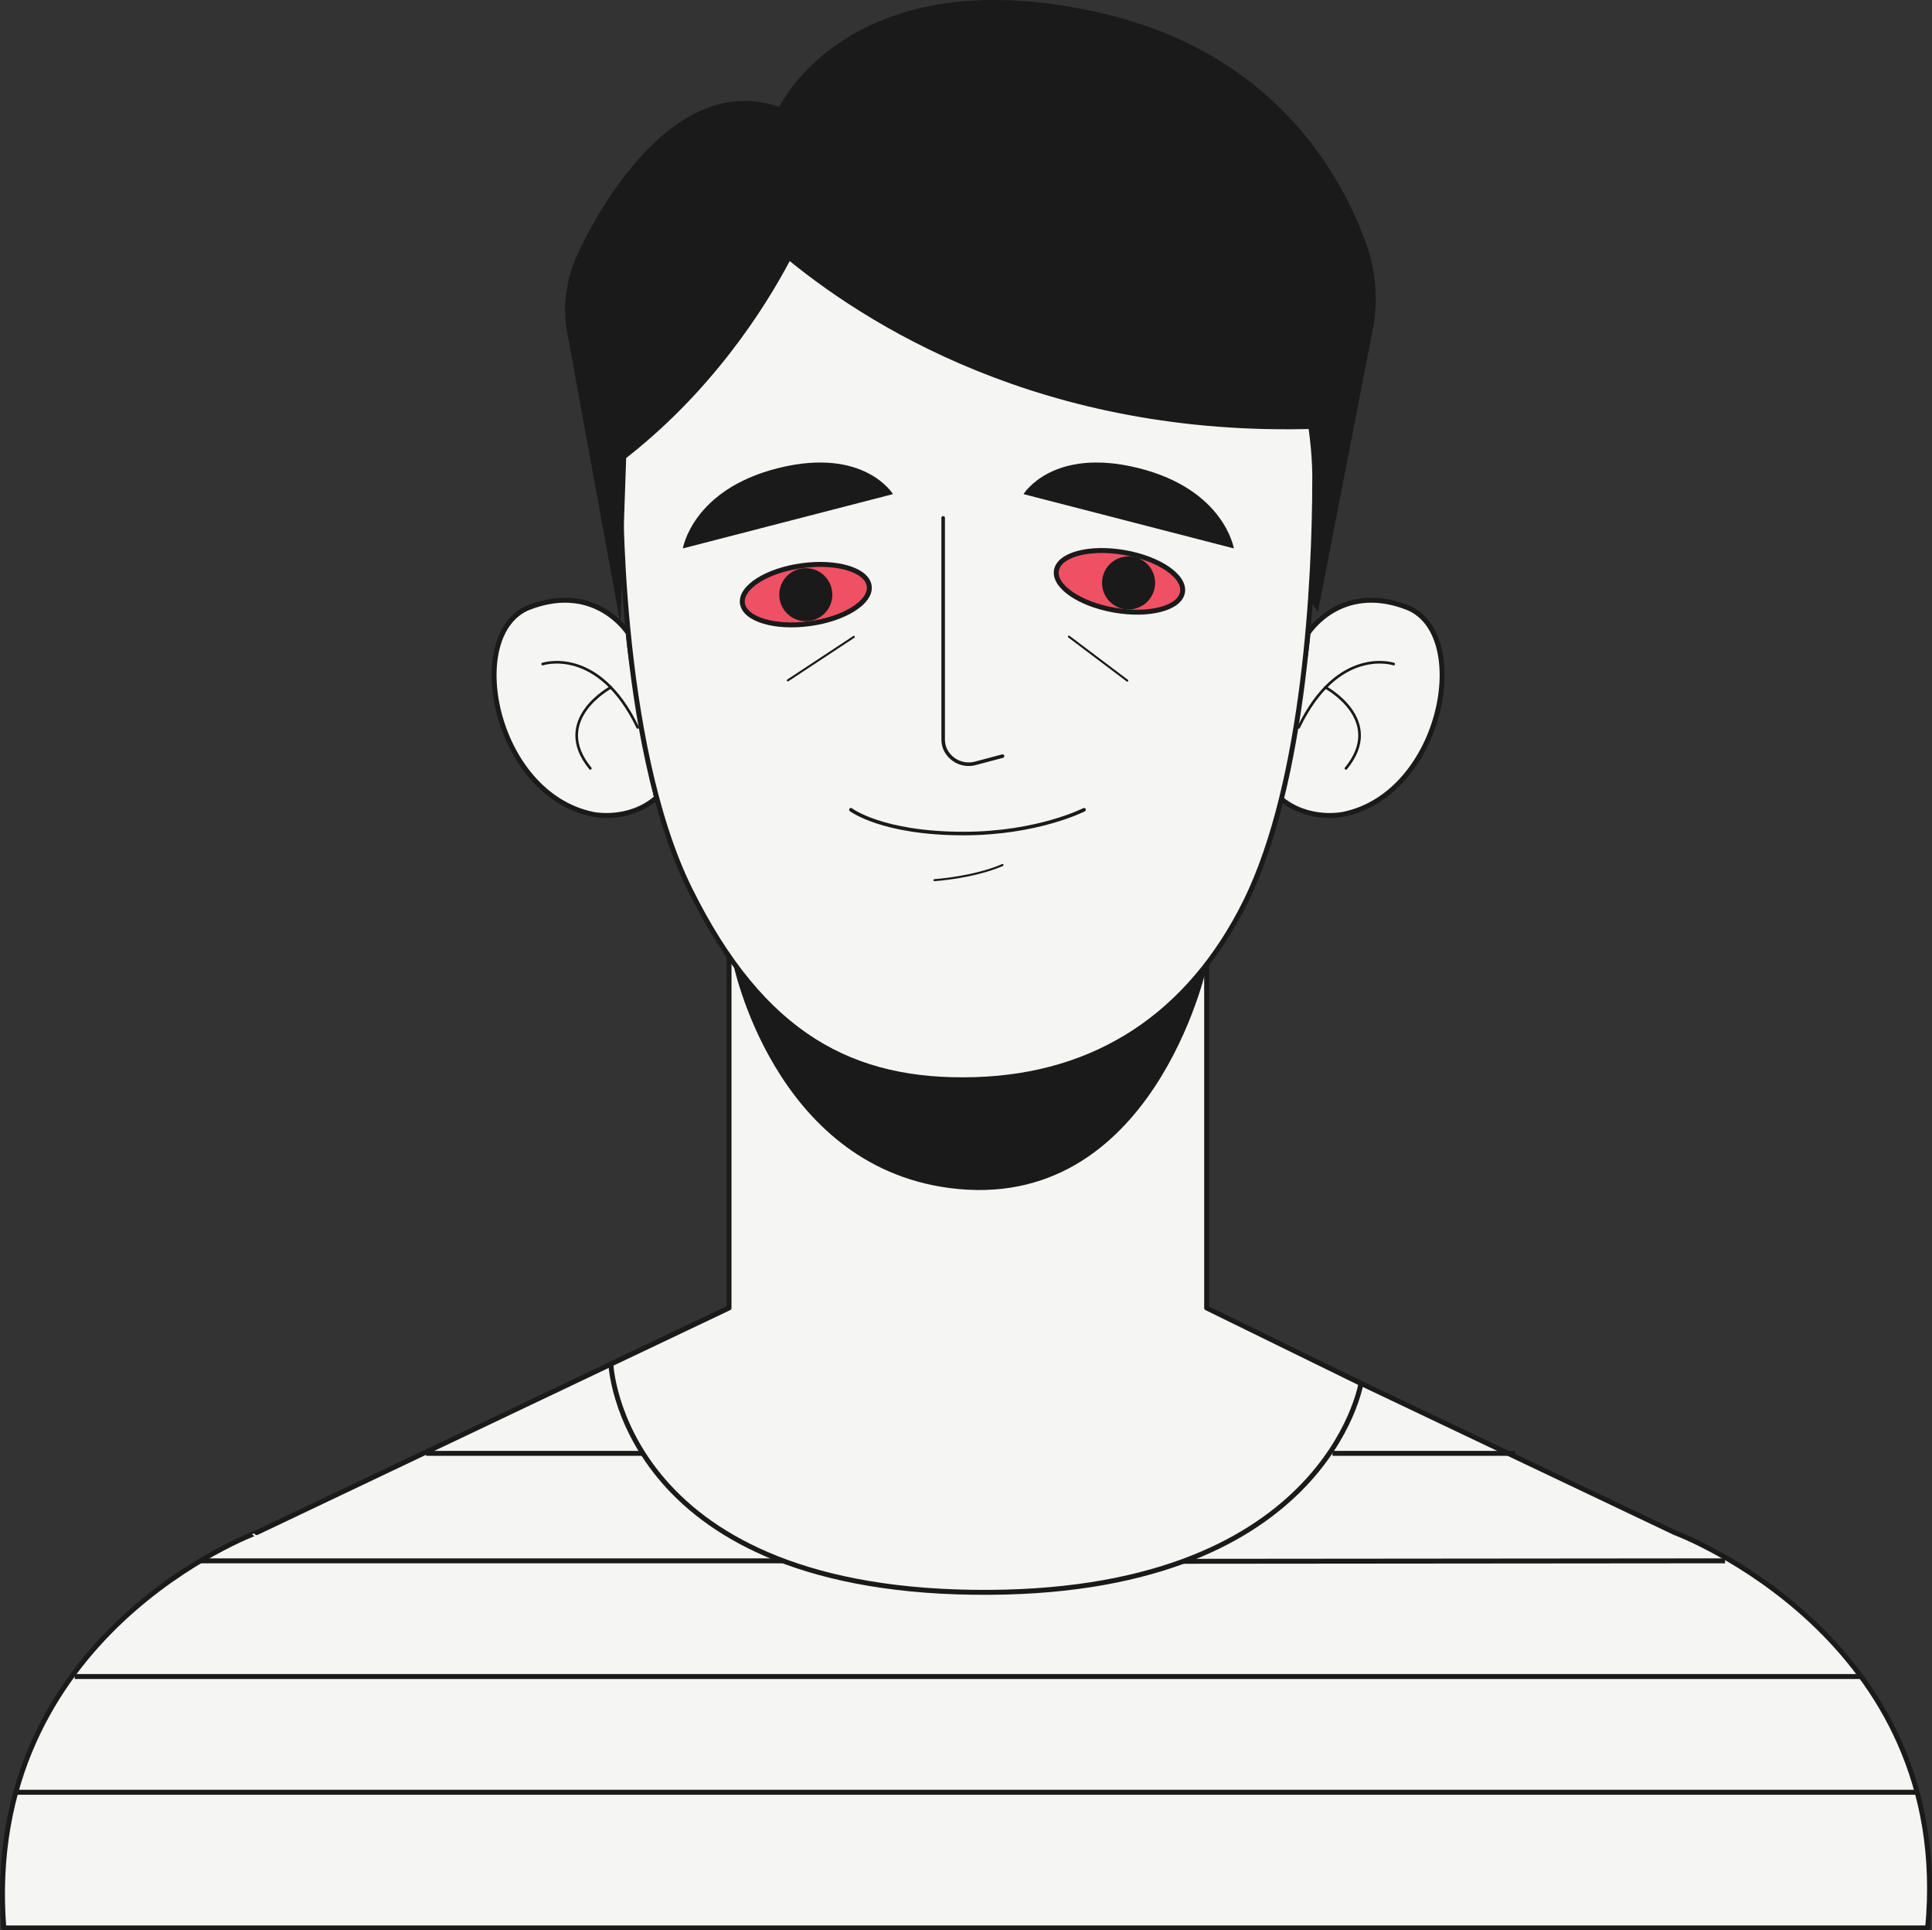 <svg id="aed7ea83-7733-4c1e-b7bc-f657b5c3acb0" data-name="Layer 1" xmlns="http://www.w3.org/2000/svg" viewBox="0 0 447.23 446.74"><rect x="0" y="0" width="447.23" height="446.74" fill="#333333" stroke="none"/><title>portrait2</title><path d="M364.06,460.51l-109.34-52H145.14l-109.34,52S-28,483.91-22.74,552H422.6C429,484.54,364.06,460.51,364.06,460.51Z" transform="translate(23.62 -105.79)" style="fill:#f5f5f3;stroke:#1a1a1a;stroke-linejoin:round;stroke-width:1.143px"/><line x1="3.7" y1="414.81" x2="443.75" y2="414.81" style="fill:none;stroke:#1a1a1a;stroke-linejoin:round;stroke-width:1.143px"/><line x1="17.29" y1="388.03" x2="430.82" y2="388.03" style="fill:none;stroke:#1a1a1a;stroke-linejoin:round;stroke-width:1.143px"/><line x1="46.4" y1="361.25" x2="181.23" y2="361.25" style="fill:none;stroke:#1a1a1a;stroke-linejoin:round;stroke-width:1.143px"/><line x1="98.63" y1="336.38" x2="148.82" y2="336.38" style="fill:none;stroke:#1a1a1a;stroke-linejoin:round;stroke-width:1.143px"/><line x1="308.45" y1="336.38" x2="350.74" y2="336.38" style="fill:none;stroke:#1a1a1a;stroke-linejoin:round;stroke-width:1.143px"/><line x1="273.88" y1="361.36" x2="399.33" y2="361.25" style="fill:none;stroke:#1a1a1a;stroke-linejoin:round;stroke-width:1.143px"/><path d="M255.7,408.51h0V292H145.14V408.51l-27.35,13s2.16,51.7,83.79,52.81S291.42,426,291.42,426Z" transform="translate(23.62 -105.79)" style="fill:#f5f5f3;stroke:#1a1a1a;stroke-linejoin:round;stroke-width:1.143px"/><path d="M146,328.37s9.26,47,50.14,52.38c47.06,6.21,59.59-51.19,59.59-51.19s-20.79,26.06-53.67,26.1C165.35,355.7,146,328.37,146,328.37Z" transform="translate(23.62 -105.79)" style="fill:#1a1a1a"/><path d="M156.77,130.56s16.27-34.77,73.8-21.92c40.61,9.07,56.32,37.55,62.05,53.53a37.54,37.54,0,0,1,1.69,19.08l-12.86,66.21L220.09,154l-57.18,4.53Z" transform="translate(23.62 -105.79)" style="fill:#1a1a1a"/><path d="M279.18,252.33s7.45-11.85,22.82-6,8.42,43.17-14.64,47.93c0,0-8.26,1.8-14.75-3.86C272.61,290.38,278.28,262.8,279.18,252.33Z" transform="translate(23.62 -105.79)" style="fill:#f5f5f3;stroke:#1a1a1a;stroke-linejoin:round;stroke-width:1.143px"/><path d="M299,259.48s-12.88-4.29-22,14.67" transform="translate(23.62 -105.79)" style="fill:none;stroke:#1a1a1a;stroke-linecap:round;stroke-linejoin:round;stroke-width:0.611px"/><path d="M283.19,264.87s14,7.5,4.76,18.76" transform="translate(23.62 -105.79)" style="fill:none;stroke:#1a1a1a;stroke-linecap:round;stroke-linejoin:round;stroke-width:0.611px"/><path d="M121.8,252.33s-7.45-11.85-22.83-6-8.42,43.17,14.64,47.93c0,0,8.27,1.8,14.75-3.86C128.36,290.38,122.69,262.8,121.8,252.33Z" transform="translate(23.62 -105.79)" style="fill:#f5f5f3;stroke:#1a1a1a;stroke-linejoin:round;stroke-width:1.143px"/><path d="M102,259.48s12.88-4.29,22,14.67" transform="translate(23.62 -105.79)" style="fill:none;stroke:#1a1a1a;stroke-linecap:round;stroke-linejoin:round;stroke-width:0.611px"/><path d="M117.79,264.87s-14,7.5-4.76,18.76" transform="translate(23.62 -105.79)" style="fill:none;stroke:#1a1a1a;stroke-linecap:round;stroke-linejoin:round;stroke-width:0.611px"/><path d="M280.72,216.9c0,22.51-2.21,69.6-16,97.55-13,26.25-34.48,40.37-62.65,41.21s-49.16-10-66-44.08-16-94.26-16-94.26,0-80.4,79.47-80.4C283.2,136.92,280.72,216.9,280.72,216.9Z" transform="translate(23.62 -105.79)" style="fill:#f5f5f3;stroke:#1a1a1a;stroke-linejoin:round;stroke-width:1.143px"/><path d="M194.71,225.65v51.2a6.06,6.06,0,0,0,.43,2.26,6,6,0,0,0,7.14,3.32l6.17-1.64" transform="translate(23.62 -105.79)" style="fill:#f5f5f3;stroke:#1a1a1a;stroke-linecap:round;stroke-linejoin:round;stroke-width:0.822px"/><line x1="197.65" y1="147.4" x2="182.38" y2="157.47" style="fill:none;stroke:#1a1a1a;stroke-linecap:round;stroke-linejoin:round;stroke-width:0.475px"/><line x1="247.44" y1="147.35" x2="260.95" y2="157.53" style="fill:none;stroke:#1a1a1a;stroke-linecap:round;stroke-linejoin:round;stroke-width:0.475px"/><path d="M173.36,293.2s7.18,5.51,26.06,5.51c17.17,0,27.9-5.51,27.9-5.51" transform="translate(23.62 -105.79)" style="fill:#f5f5f3;stroke:#1a1a1a;stroke-linecap:round;stroke-linejoin:round;stroke-width:0.822px"/><path d="M192.7,309.5s9-.58,15.75-3.5" transform="translate(23.62 -105.79)" style="fill:none;stroke:#1a1a1a;stroke-linecap:round;stroke-linejoin:round;stroke-width:0.475px"/><path d="M213.31,220.15,262,232.72s-2.21-13.65-22.11-18.6S213.31,220.15,213.31,220.15Z" transform="translate(23.62 -105.79)" style="fill:#1a1a1a"/><path d="M183.09,220.15l-48.64,12.57s2.21-13.65,22.11-18.6S183.09,220.15,183.09,220.15Z" transform="translate(23.62 -105.79)" style="fill:#1a1a1a"/><path d="M120,250.2l-12.51-68.5A30.35,30.35,0,0,1,110,164.81c6.07-13.19,23.58-42.4,46.82-34.25l6.14,28s-29.5,6-41.33,44.55Z" transform="translate(23.62 -105.79)" style="fill:#1a1a1a"/><path d="M287.15,204.75s-9-68.13-52.62-72.95-80.13,14.45-80.13,14.45L145.28,153s1.5,1.79,4.42,4.68C114.9,161,120,212.83,120,212.83c21.08-16.05,33.52-35.92,39.19-46.62C179.58,182.79,222.27,208.66,287.15,204.75Z" transform="translate(23.62 -105.79)" style="fill:#1a1a1a"/><ellipse cx="162.91" cy="243.43" rx="14.81" ry="6.77" transform="translate(-7.79 -81.54) rotate(-7.77)" style="fill:#f05064;stroke:#1a1a1a;stroke-linejoin:round;stroke-width:1.143px"/><ellipse cx="235.51" cy="240.33" rx="6.77" ry="14.81" transform="translate(-17.97 325.43) rotate(-80.14)" style="fill:#f05064;stroke:#1a1a1a;stroke-linejoin:round;stroke-width:1.143px"/><circle cx="186.53" cy="137.64" r="6.14" style="fill:#1a1a1a"/><path d="M243.77,240.7a6.14,6.14,0,1,1-6.14-6.14A6.14,6.14,0,0,1,243.77,240.7Z" transform="translate(23.62 -105.79)" style="fill:#1a1a1a"/></svg>